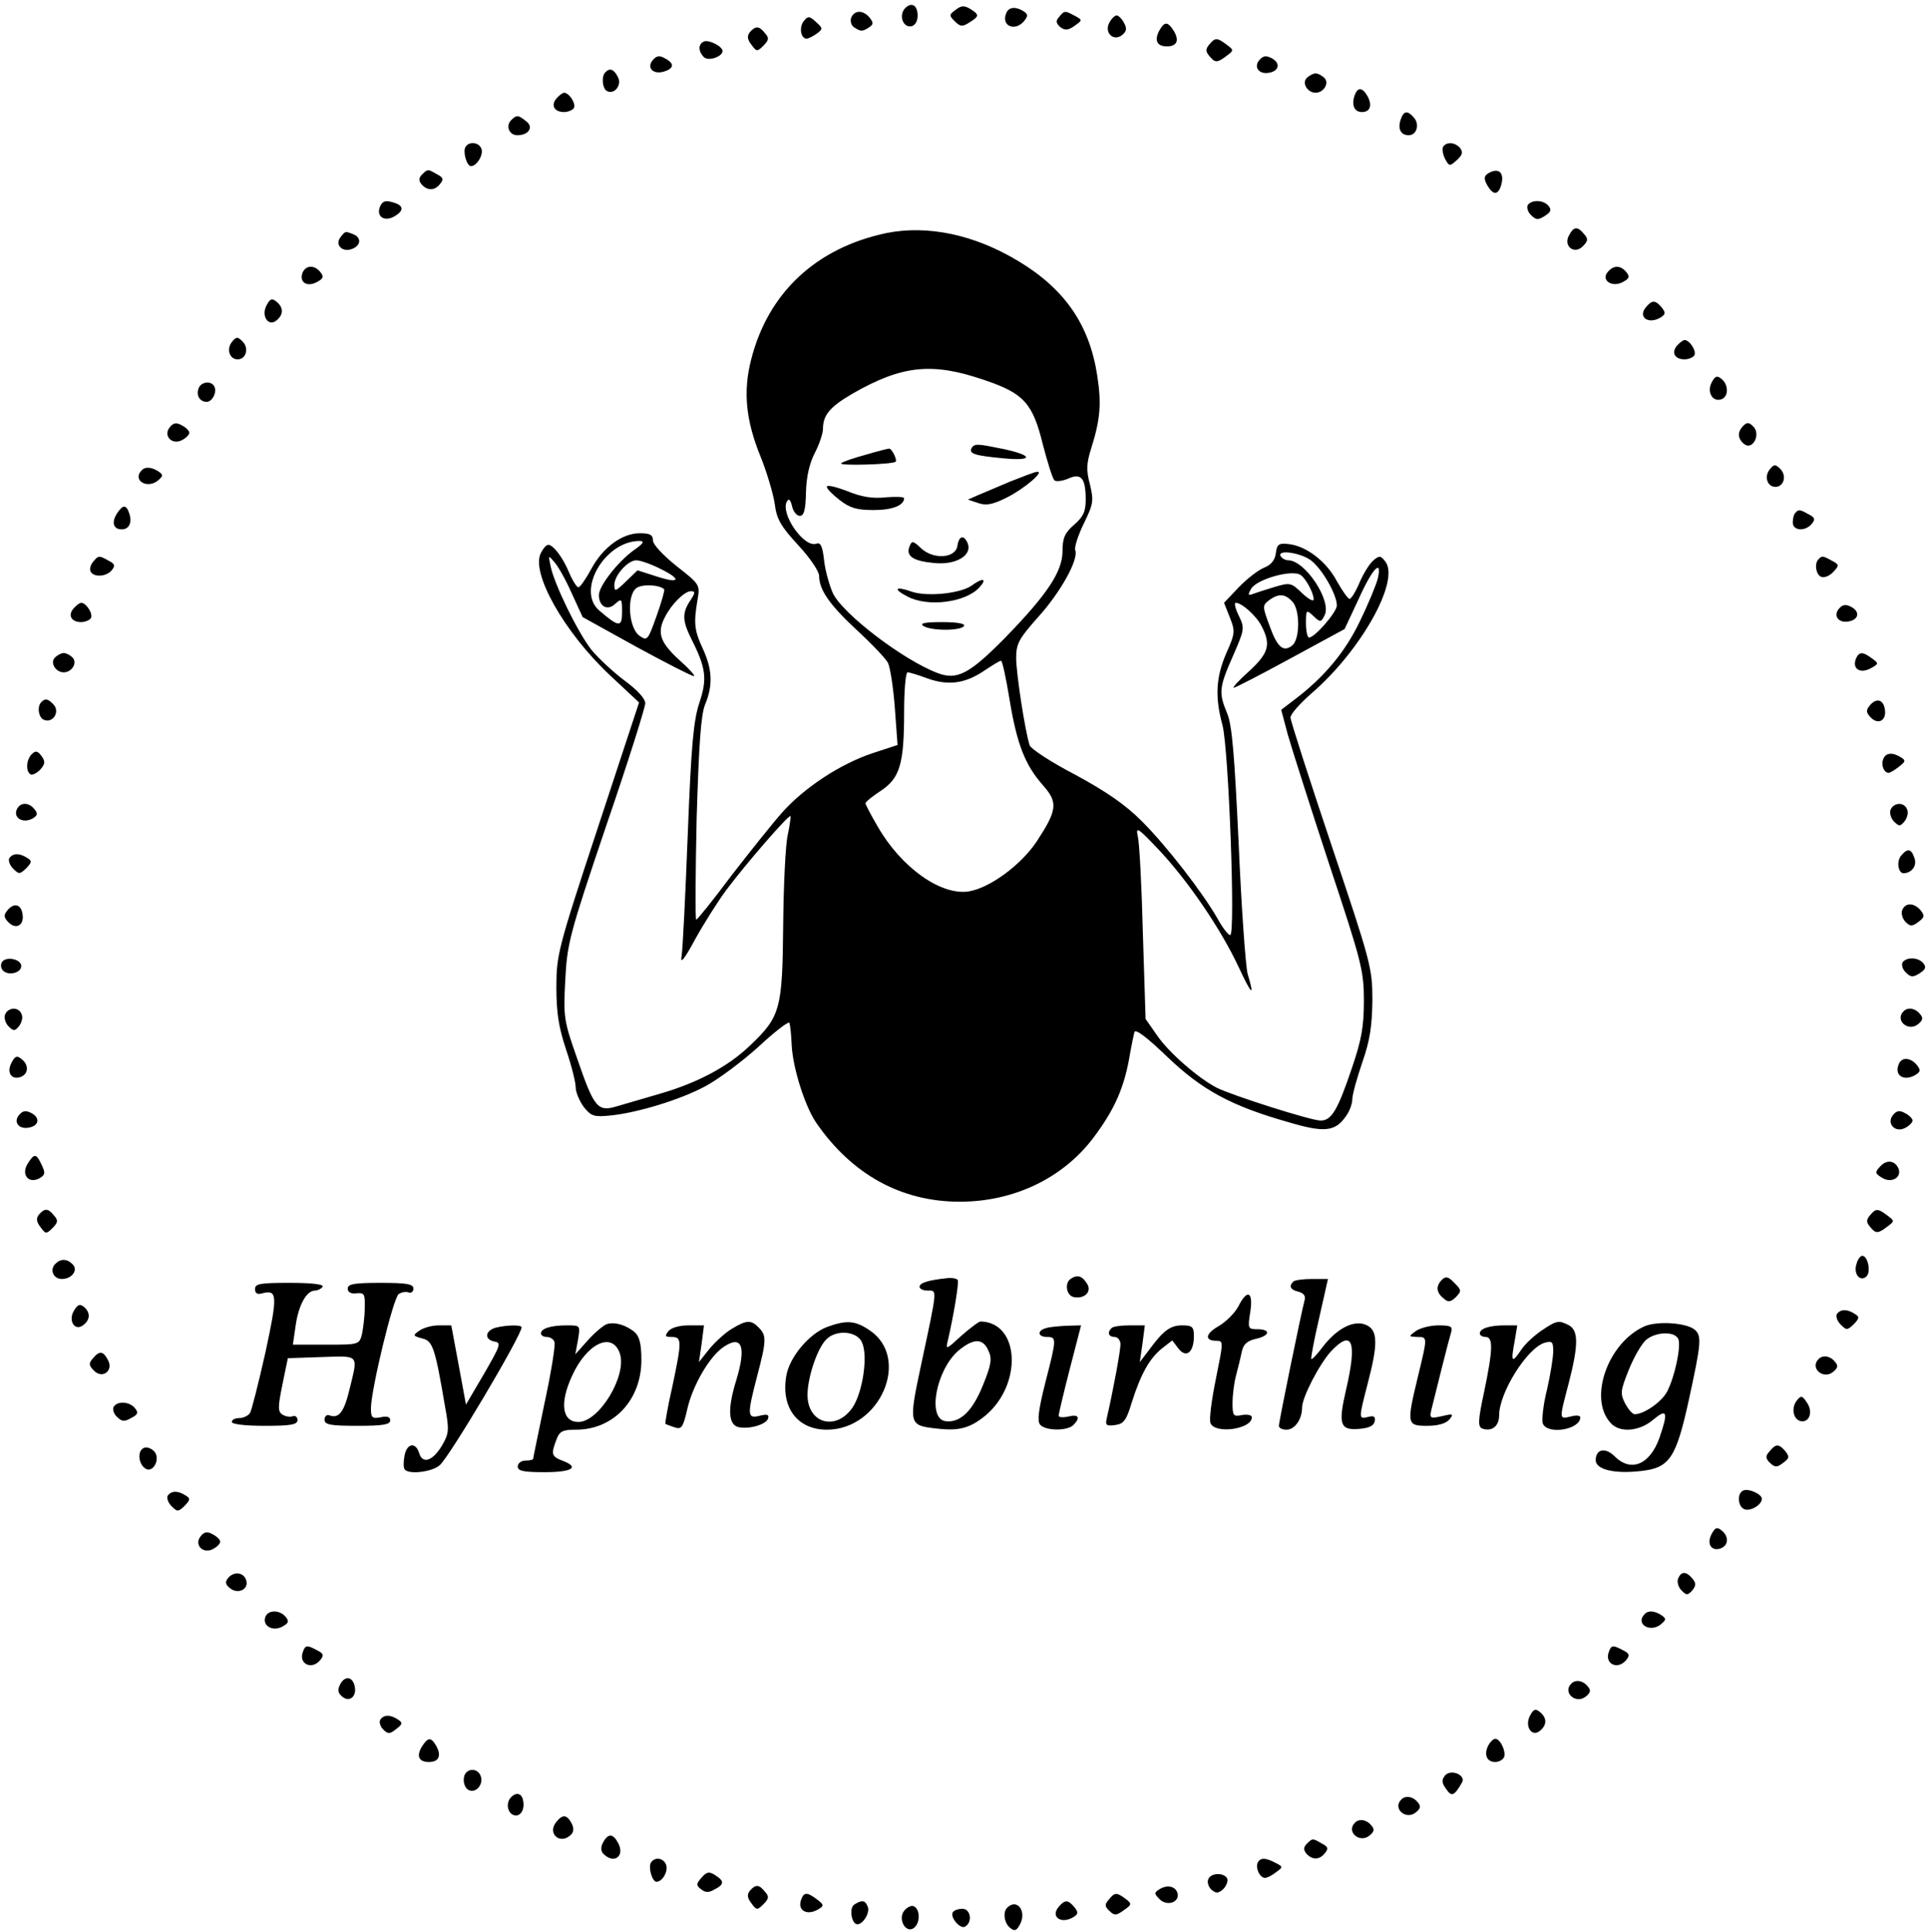 <?xml version="1.0" standalone="no"?>
<!DOCTYPE svg PUBLIC "-//W3C//DTD SVG 20010904//EN"
 "http://www.w3.org/TR/2001/REC-SVG-20010904/DTD/svg10.dtd">
<svg version="1.0" xmlns="http://www.w3.org/2000/svg"
 width="499pt" height="500pt" viewBox="0 0 499 500"
 preserveAspectRatio="xMidYMid meet">
<g transform="translate(0,500) scale(0.1,-0.1)"
fill="#000000" stroke="none">
<path d="M2341 4977 c-15 -19 -3 -49 18 -45 9 2 16 13 16 27 0 29 -17 37 -34
18z"/>
<path d="M2474 4975 c-18 -13 -18 -15 -3 -30 14 -14 20 -15 38 -3 26 16 26 20
2 35 -15 9 -23 9 -37 -2z"/>
<path d="M2604 4965 c-13 -32 23 -48 47 -19 10 13 10 17 -2 25 -21 13 -39 11
-45 -6z"/>
<path d="M2203 4954 c-3 -9 0 -20 8 -25 17 -11 21 -11 38 0 12 8 12 12 2 25
-17 21 -40 20 -48 0z"/>
<path d="M2741 4956 c-9 -10 -8 -16 3 -26 12 -9 20 -9 37 3 21 15 21 15 1 26
-26 14 -27 14 -41 -3z"/>
<path d="M2080 4945 c-12 -15 -8 -45 8 -45 4 0 16 6 26 13 16 12 16 14 -2 30
-17 16 -21 16 -32 2z"/>
<path d="M2871 4941 c-14 -26 12 -50 34 -31 11 9 12 17 4 31 -5 10 -14 19 -19
19 -5 0 -14 -9 -19 -19z"/>
<path d="M3000 4920 c-13 -25 -5 -40 20 -40 26 0 33 15 18 40 -16 25 -24 25
-38 0z"/>
<path d="M1941 4917 c-8 -10 -7 -19 4 -33 13 -18 15 -18 31 -2 14 14 15 20 4
32 -15 19 -24 20 -39 3z"/>
<path d="M1823 4893 c-16 -6 -17 -25 -1 -41 11 -11 48 1 48 16 0 12 -34 29
-47 25z"/>
<path d="M3130 4885 c-10 -12 -10 -18 0 -30 15 -18 20 -18 44 0 20 15 20 15 0
30 -24 18 -29 18 -44 0z"/>
<path d="M1689 4844 c-16 -20 2 -38 30 -29 26 8 27 21 2 34 -14 8 -22 7 -32
-5z"/>
<path d="M3259 4844 c-15 -18 0 -38 27 -32 25 5 28 25 6 37 -15 8 -23 7 -33
-5z"/>
<path d="M1567 4813 c-11 -10 -8 -41 3 -48 19 -12 41 15 29 36 -10 20 -21 24
-32 12z"/>
<path d="M3382 4798 c-13 -13 2 -38 23 -38 21 0 36 25 23 38 -7 7 -17 12 -23
12 -6 0 -16 -5 -23 -12z"/>
<path d="M3505 4750 c-7 -23 1 -40 20 -40 21 0 27 17 15 40 -14 25 -27 26 -35
0z"/>
<path d="M1440 4745 c-15 -18 -5 -35 20 -35 10 0 22 5 25 10 7 11 -12 40 -25
40 -4 0 -13 -7 -20 -15z"/>
<path d="M3625 4690 c-8 -24 1 -40 21 -40 20 0 29 27 14 45 -17 20 -27 19 -35
-5z"/>
<path d="M1323 4689 c-15 -15 -5 -39 16 -39 29 0 43 21 23 36 -21 17 -25 17
-39 3z"/>
<path d="M1205 4620 c-8 -12 3 -50 14 -50 15 0 33 30 27 45 -6 17 -32 20 -41
5z"/>
<path d="M3735 4620 c-3 -5 -1 -19 5 -31 11 -20 12 -20 31 -3 14 13 16 20 8
31 -13 15 -35 17 -44 3z"/>
<path d="M1092 4548 c-8 -8 -9 -15 -1 -25 15 -17 34 -17 48 1 10 12 8 17 -8
25 -24 14 -24 14 -39 -1z"/>
<path d="M3851 4551 c-10 -7 -11 -13 -2 -30 15 -26 28 -27 36 -1 10 33 -6 48
-34 31z"/>
<path d="M983 4464 c-9 -24 11 -38 36 -25 25 14 27 27 5 35 -25 9 -34 7 -41
-10z"/>
<path d="M3954 4469 c-3 -6 0 -18 9 -26 12 -12 18 -13 35 -2 16 10 18 16 10
26 -13 16 -44 17 -54 2z"/>
<path d="M2295 4397 c-182 -38 -307 -154 -351 -328 -21 -82 -14 -157 25 -252
16 -40 32 -94 36 -120 5 -41 16 -59 61 -108 30 -32 54 -68 54 -79 0 -37 28
-76 98 -141 38 -35 74 -73 80 -84 6 -12 14 -64 18 -117 l7 -96 -64 -21 c-82
-27 -176 -88 -234 -153 -25 -28 -84 -102 -132 -164 -47 -63 -88 -114 -91 -114
-3 0 -2 117 1 261 6 195 11 269 22 296 20 48 19 89 -5 142 -23 49 -25 67 -15
127 7 41 7 41 -54 89 -35 28 -61 56 -61 66 0 15 -8 19 -34 19 -46 0 -96 -37
-126 -93 -14 -26 -29 -47 -33 -47 -4 0 -15 17 -24 38 -16 39 -41 72 -54 72 -5
0 -13 -9 -19 -21 -27 -50 59 -204 178 -316 l76 -71 -107 -325 c-103 -312 -107
-329 -107 -412 0 -66 6 -104 25 -161 14 -41 25 -85 25 -98 0 -13 10 -36 21
-51 19 -24 27 -26 68 -22 71 7 182 41 247 76 32 17 94 63 136 101 42 39 78 67
81 63 2 -5 5 -30 6 -58 3 -59 34 -157 63 -200 92 -134 220 -205 372 -205 139
0 265 60 344 163 57 75 83 134 97 222 4 22 9 46 11 54 3 9 33 -14 85 -64 90
-86 165 -127 313 -169 94 -28 122 -25 150 16 9 12 16 32 16 43 0 12 12 55 26
96 20 57 25 94 26 160 0 84 -4 98 -106 402 -58 173 -106 322 -106 330 0 9 25
37 56 64 125 108 227 288 190 339 -12 16 -16 17 -31 4 -10 -8 -26 -34 -36 -57
-10 -24 -22 -43 -26 -43 -4 0 -19 21 -33 46 -27 51 -79 91 -125 96 -26 3 -30
-1 -33 -24 -2 -17 -12 -30 -30 -37 -15 -6 -45 -29 -66 -51 l-38 -40 15 -38
c14 -35 14 -41 -9 -92 -27 -63 -30 -113 -10 -187 16 -61 34 -543 20 -543 -5 0
-20 19 -33 43 -39 68 -131 187 -196 252 -43 43 -91 76 -172 120 -62 32 -115
67 -118 76 -12 36 -35 187 -35 226 0 37 7 50 56 105 59 65 106 150 97 174 -3
7 7 38 22 69 25 51 26 59 16 101 -10 37 -9 55 3 93 24 76 27 116 16 188 -20
132 -84 225 -204 297 -114 69 -235 94 -341 73z m254 -381 c101 -34 124 -60
150 -166 12 -46 25 -88 30 -93 4 -4 20 -2 35 4 34 16 46 2 46 -54 0 -31 -6
-44 -30 -65 -24 -21 -30 -34 -30 -68 0 -53 -39 -112 -150 -226 -91 -92 -123
-109 -173 -90 -90 34 -245 153 -271 206 -9 20 -20 58 -23 85 -4 37 -9 48 -20
44 -32 -12 -95 79 -76 110 5 8 9 3 13 -13 3 -14 12 -25 20 -25 11 0 15 15 16
61 1 40 9 75 23 102 12 23 21 51 21 62 0 36 18 57 76 91 129 74 207 82 343 35z
m-910 -441 c-41 -30 -89 -92 -89 -115 0 -29 22 -42 42 -23 17 15 18 14 18 -21
0 -40 -8 -40 -59 4 -60 51 14 179 103 180 16 0 12 -6 -15 -25z m1755 -26 c29
-23 66 -88 66 -116 0 -17 -57 -83 -72 -83 -4 0 -8 16 -8 37 0 35 1 36 19 19
18 -17 20 -17 29 1 20 37 -50 143 -94 143 -7 0 -16 5 -19 10 -12 19 52 10 79
-11z m-1914 -85 l28 -61 139 -77 c77 -42 144 -76 149 -76 5 0 -13 20 -39 43
-49 45 -57 70 -36 110 17 34 51 67 67 67 12 0 12 -4 -2 -25 -21 -32 -20 -52 4
-100 37 -73 41 -102 20 -164 -15 -46 -21 -108 -30 -341 -6 -157 -13 -298 -16
-315 -4 -21 7 -8 34 42 22 40 59 99 82 130 51 68 161 195 166 191 1 -2 -2 -24
-7 -48 -6 -25 -11 -130 -12 -235 -2 -217 -7 -236 -86 -311 -56 -54 -135 -96
-231 -124 -41 -12 -92 -27 -113 -33 -50 -15 -59 -5 -103 123 -35 99 -36 108
-31 204 5 95 11 118 106 399 56 163 101 306 101 317 0 12 -20 34 -54 59 -29
22 -67 57 -85 79 -35 44 -97 171 -106 217 -6 29 -6 29 10 10 10 -11 30 -47 45
-81z m227 65 c58 -28 54 -41 -7 -21 l-50 16 -30 -29 c-27 -26 -30 -27 -30 -9
0 25 35 64 57 64 9 0 36 -9 60 -21z m1859 -26 c-4 -16 -24 -65 -46 -110 -38
-80 -93 -146 -170 -204 l-34 -26 17 -64 c10 -35 58 -186 107 -335 84 -253 90
-276 90 -354 0 -66 -6 -101 -31 -174 -37 -110 -53 -136 -81 -136 -25 0 -229
65 -269 85 -48 25 -124 91 -154 135 l-30 43 -7 221 c-3 122 -9 235 -13 251 -6
27 -1 24 55 -35 75 -80 159 -203 205 -301 35 -75 43 -82 24 -19 -5 19 -16 170
-23 335 -11 231 -17 309 -30 339 -22 53 -21 67 15 148 30 69 31 72 15 105 -9
18 -12 33 -8 33 16 0 53 -33 67 -60 25 -48 19 -70 -32 -117 -26 -23 -44 -43
-40 -43 4 0 70 34 147 76 l140 76 37 79 c35 78 61 105 49 52z m-200 9 c14 -9
34 -47 34 -63 0 -7 -13 0 -30 16 -28 27 -31 28 -71 16 -23 -7 -48 -15 -56 -18
-13 -5 -14 -3 -5 13 14 25 106 51 128 36z m-1647 -37 c2 -2 -7 -34 -20 -70
-22 -62 -24 -64 -43 -51 -29 19 -35 104 -9 124 15 11 59 9 72 -3z m1625 -31
c21 -20 21 -97 1 -114 -23 -19 -39 -6 -59 50 -19 51 -19 53 -1 67 24 17 40 17
59 -3z m-731 -255 c19 -115 40 -169 87 -222 39 -44 36 -64 -17 -145 -41 -61
-121 -120 -176 -129 -72 -11 -175 62 -236 169 -17 29 -31 56 -31 59 0 4 18 18
39 32 50 33 61 69 61 205 0 56 4 102 9 102 5 0 28 -7 52 -16 54 -19 97 -13
146 20 21 14 40 26 44 26 3 0 13 -45 22 -101z"/>
<path d="M2515 3841 c-8 -15 6 -20 81 -27 81 -8 79 8 -4 25 -64 13 -69 13 -77
2z"/>
<path d="M2240 3823 c-30 -8 -59 -18 -63 -22 -7 -7 133 -3 141 4 5 4 -10 35
-17 34 -3 0 -31 -7 -61 -16z"/>
<path d="M2615 3754 c-33 -14 -71 -30 -85 -36 l-25 -11 27 -9 c21 -7 37 -4 75
15 45 23 98 68 77 66 -5 0 -36 -12 -69 -25z"/>
<path d="M2140 3740 c0 -5 15 -20 33 -34 27 -21 45 -26 88 -26 49 0 79 12 79
31 0 3 -21 4 -47 2 -34 -4 -64 1 -100 16 -29 11 -53 17 -53 11z"/>
<path d="M2478 3588 c-4 -33 -62 -37 -94 -7 -21 20 -24 20 -30 5 -10 -25 9
-38 63 -43 56 -6 99 19 88 50 -10 24 -23 21 -27 -5z"/>
<path d="M2514 3484 c-29 -20 -115 -29 -155 -15 -42 15 -49 7 -10 -13 53 -28
151 -15 186 24 21 23 9 26 -21 4z"/>
<path d="M2390 3380 c20 -13 97 -13 105 0 4 6 -17 10 -57 10 -44 0 -59 -3 -48
-10z"/>
<path d="M4061 4391 c-16 -28 14 -51 36 -28 13 13 14 19 3 31 -17 21 -27 20
-39 -3z"/>
<path d="M882 4387 c-16 -19 2 -40 27 -32 25 8 28 30 5 39 -21 8 -20 8 -32 -7z"/>
<path d="M783 4294 c-9 -24 11 -38 37 -24 17 9 19 14 9 26 -15 19 -38 18 -46
-2z"/>
<path d="M4161 4296 c-18 -21 11 -41 39 -26 17 9 19 14 9 26 -15 18 -33 18
-48 0z"/>
<path d="M690 4210 c-15 -28 5 -57 26 -39 18 15 18 33 0 48 -12 10 -17 8 -26
-9z"/>
<path d="M4260 4205 c-22 -26 7 -46 39 -26 12 8 12 12 2 25 -17 20 -25 20 -41
1z"/>
<path d="M601 4116 c-16 -19 -7 -46 14 -46 22 0 30 29 13 46 -13 13 -16 13
-27 0z"/>
<path d="M4340 4105 c-15 -18 -5 -35 20 -35 10 0 22 5 25 10 7 11 -12 40 -25
40 -4 0 -13 -7 -20 -15z"/>
<path d="M4430 4010 c-13 -25 3 -52 26 -43 18 7 18 37 0 52 -12 10 -17 8 -26
-9z"/>
<path d="M514 3995 c-7 -18 3 -35 21 -35 15 0 28 27 19 41 -8 14 -34 11 -40
-6z"/>
<path d="M440 3895 c-19 -22 5 -48 31 -34 10 5 19 14 19 19 0 5 -9 14 -19 19
-14 8 -22 7 -31 -4z"/>
<path d="M4512 3898 c-16 -16 -15 -33 2 -47 22 -18 44 25 24 45 -11 11 -16 12
-26 2z"/>
<path d="M4581 3786 c-16 -19 -7 -46 14 -46 22 0 30 29 13 46 -13 13 -16 13
-27 0z"/>
<path d="M367 3783 c-25 -24 11 -49 40 -28 16 13 16 16 3 25 -17 11 -34 13
-43 3z"/>
<path d="M302 3670 c-14 -23 -8 -40 13 -40 19 0 27 17 20 40 -8 25 -17 25 -33
0z"/>
<path d="M4647 3673 c-4 -3 -7 -15 -7 -25 0 -22 32 -24 49 -4 10 12 8 17 -8
25 -23 13 -26 13 -34 4z"/>
<path d="M240 3545 c-6 -8 -9 -19 -5 -25 9 -15 41 -12 54 4 10 12 8 17 -8 25
-25 14 -26 14 -41 -4z"/>
<path d="M4707 3553 c-12 -11 -7 -41 7 -46 8 -3 22 3 31 13 16 17 15 19 -4 29
-23 13 -26 13 -34 4z"/>
<path d="M190 3425 c-15 -18 -5 -35 20 -35 10 0 22 5 25 10 7 11 -12 40 -25
40 -4 0 -13 -7 -20 -15z"/>
<path d="M4759 3424 c-15 -18 0 -38 27 -32 25 5 28 25 6 37 -15 8 -23 7 -33
-5z"/>
<path d="M142 3298 c-13 -13 2 -38 23 -38 21 0 36 25 23 38 -7 7 -17 12 -23
12 -6 0 -16 -5 -23 -12z"/>
<path d="M4803 3294 c-9 -25 11 -38 38 -24 22 12 22 13 4 26 -24 18 -34 18
-42 -2z"/>
<path d="M107 3183 c-12 -12 -7 -41 7 -46 22 -9 41 19 26 38 -14 16 -23 19
-33 8z"/>
<path d="M4840 3175 c-11 -13 -11 -19 3 -33 20 -19 41 -5 35 24 -4 24 -22 28
-38 9z"/>
<path d="M82 3048 c-14 -14 -16 -44 -3 -52 4 -3 16 3 25 12 13 15 14 21 3 36
-10 13 -15 14 -25 4z"/>
<path d="M4874 3035 c-6 -15 2 -35 14 -35 4 0 16 7 27 16 17 13 18 16 5 24
-22 14 -40 12 -46 -5z"/>
<path d="M43 2904 c-8 -21 16 -35 40 -23 14 8 16 13 6 25 -15 19 -38 18 -46
-2z"/>
<path d="M4893 2904 c-3 -8 1 -22 9 -30 13 -13 16 -13 27 0 7 9 11 23 7 31 -7
20 -35 19 -43 -1z"/>
<path d="M4920 2785 c-12 -15 -7 -45 7 -45 21 1 35 19 28 39 -8 25 -18 27 -35
6z"/>
<path d="M24 2779 c-3 -6 1 -18 10 -27 15 -15 17 -15 34 1 15 16 15 19 2 27
-20 13 -37 12 -46 -1z"/>
<path d="M20 2645 c-11 -13 -11 -19 3 -33 20 -19 41 -5 35 24 -4 24 -22 28
-38 9z"/>
<path d="M4923 2644 c-3 -8 1 -22 9 -30 12 -12 17 -12 33 0 16 12 17 16 6 30
-17 20 -40 21 -48 0z"/>
<path d="M5 2510 c-4 -7 -3 -16 3 -22 14 -14 47 -6 47 12 0 18 -40 26 -50 10z"/>
<path d="M4924 2509 c-3 -6 0 -18 9 -26 12 -12 18 -13 35 -2 16 10 18 16 10
26 -13 16 -44 17 -54 2z"/>
<path d="M13 2374 c-3 -8 1 -22 9 -30 13 -13 16 -13 27 0 7 9 11 23 7 31 -7
20 -35 19 -43 -1z"/>
<path d="M4927 2383 c-24 -23 12 -55 38 -33 12 10 13 16 4 26 -12 15 -31 18
-42 7z"/>
<path d="M30 2250 c-14 -26 0 -46 24 -37 20 8 21 31 2 46 -12 10 -17 8 -26 -9z"/>
<path d="M4914 2245 c-12 -29 15 -45 45 -26 12 8 12 12 2 25 -17 20 -40 21
-47 1z"/>
<path d="M49 2114 c-15 -18 0 -38 27 -32 25 5 28 25 6 37 -15 8 -23 7 -33 -5z"/>
<path d="M4900 2115 c-19 -22 5 -48 31 -34 10 5 19 14 19 19 0 5 -9 14 -19 19
-14 8 -22 7 -31 -4z"/>
<path d="M72 1989 c-18 -28 1 -53 29 -39 16 9 17 14 7 35 -14 30 -19 31 -36 4z"/>
<path d="M4866 1981 c-14 -15 -13 -18 5 -29 24 -15 51 0 43 23 -9 22 -31 25
-48 6z"/>
<path d="M101 1857 c-8 -10 -7 -19 4 -33 13 -18 15 -18 31 -2 14 14 15 20 4
32 -15 19 -24 20 -39 3z"/>
<path d="M4840 1855 c-10 -12 -10 -18 0 -30 15 -18 20 -18 44 0 20 15 20 15 0
30 -24 18 -29 18 -44 0z"/>
<path d="M4805 1729 c-9 -26 10 -48 26 -32 12 12 3 53 -11 53 -5 0 -12 -9 -15
-21z"/>
<path d="M143 1729 c-15 -15 -5 -39 17 -39 26 0 43 23 28 38 -15 15 -31 15
-45 1z"/>
<path d="M2450 1692 c-47 -5 -70 -12 -70 -22 0 -6 10 -10 21 -10 25 0 26 9
-17 -192 -33 -155 -32 -157 40 -165 58 -7 87 1 127 34 96 81 88 241 -13 243
-5 0 -27 -17 -50 -37 -39 -36 -41 -37 -35 -13 15 64 29 149 26 157 -2 4 -15 7
-29 5z m108 -187 c10 -21 8 -36 -14 -90 -27 -67 -59 -98 -97 -93 -48 7 -24
133 34 183 39 32 63 32 77 0z"/>
<path d="M2772 1691 c-18 -11 -12 -45 8 -48 27 -5 46 14 34 34 -13 21 -25 25
-42 14z"/>
<path d="M3732 1688 c-16 -16 -15 -33 4 -48 12 -11 18 -10 32 3 15 16 15 18
-4 37 -15 16 -22 18 -32 8z"/>
<path d="M3347 1683 c-12 -12 -7 -21 14 -26 14 -4 19 -11 15 -24 -7 -25 -66
-312 -66 -323 0 -6 9 -10 20 -10 21 0 40 27 40 57 0 27 45 113 75 146 55 58
68 26 39 -99 -21 -90 -16 -106 33 -102 26 2 39 8 41 20 2 12 -2 15 -17 11 -25
-6 -25 -6 -1 87 27 103 26 138 -4 151 -31 14 -75 -8 -112 -56 -15 -20 -28 -34
-30 -32 -2 1 7 49 20 105 l23 102 -42 0 c-23 0 -45 -3 -48 -7z"/>
<path d="M660 1664 c0 -11 6 -15 19 -11 39 10 40 -5 8 -153 -18 -80 -36 -151
-40 -157 -5 -7 -17 -13 -28 -13 -10 0 -19 -4 -19 -10 0 -6 35 -10 85 -10 68 0
85 3 85 15 0 8 -6 12 -12 10 -7 -3 -19 -1 -27 4 -12 8 -12 19 0 78 l14 68 88
3 c98 3 94 8 72 -82 -14 -60 -28 -78 -52 -69 -7 3 -13 -2 -13 -11 0 -13 14
-16 85 -16 65 0 85 3 85 14 0 9 -8 12 -25 8 -22 -4 -25 -1 -25 24 1 50 58 287
72 295 7 5 19 7 26 4 6 -2 12 2 12 10 0 12 -17 15 -85 15 -69 0 -85 -3 -85
-15 0 -9 8 -14 23 -12 20 2 22 -2 21 -38 0 -22 -4 -52 -7 -67 -7 -28 -8 -28
-93 -28 l-86 0 7 48 c7 53 28 92 50 92 7 0 17 5 20 10 4 6 -27 10 -84 10 -77
0 -91 -2 -91 -16z"/>
<path d="M3205 1619 c-9 -17 -32 -40 -51 -51 -35 -20 -37 -38 -5 -38 18 0 17
-4 -2 -98 -11 -54 -18 -106 -14 -115 11 -29 107 -16 107 15 0 6 -11 8 -25 6
-23 -5 -25 -2 -25 31 0 20 4 52 9 71 5 19 12 47 15 62 4 19 14 28 36 33 37 8
40 25 4 25 -24 0 -25 2 -18 45 8 53 -8 60 -31 14z"/>
<path d="M192 1609 c-17 -27 2 -56 24 -38 18 14 18 33 1 47 -10 8 -16 6 -25
-9z"/>
<path d="M4754 1599 c-3 -6 1 -18 10 -27 15 -15 17 -15 34 1 15 16 15 19 2 27
-20 13 -37 12 -46 -1z"/>
<path d="M1570 1573 c-8 -3 -30 -21 -48 -41 l-33 -37 7 38 c6 37 6 37 -29 37
-41 0 -67 -8 -67 -21 0 -5 7 -9 15 -9 9 0 18 -6 20 -13 3 -7 -8 -76 -25 -155
-16 -78 -30 -144 -30 -147 0 -3 -9 -5 -20 -5 -11 0 -20 -7 -20 -15 0 -12 14
-15 70 -15 72 0 91 13 45 30 -28 11 -29 17 -15 54 8 22 16 26 51 26 97 0 169
77 169 180 0 42 -5 61 -17 72 -22 19 -53 28 -73 21z m34 -75 c20 -57 -53 -178
-107 -178 -42 0 -49 48 -17 118 38 85 104 117 124 60z"/>
<path d="M1894 1561 c-17 -10 -43 -34 -58 -52 l-27 -34 7 48 6 47 -40 0 c-23
0 -45 -6 -52 -15 -10 -13 -9 -15 9 -15 26 0 26 -11 1 -129 -12 -52 -19 -95
-18 -96 2 -1 12 -5 24 -9 18 -6 22 0 33 48 14 61 58 137 95 161 47 31 58 -1
31 -89 -22 -71 -20 -112 5 -119 27 -7 73 6 78 22 3 10 -2 12 -22 7 -32 -8 -33
1 -6 104 24 91 24 104 4 124 -20 21 -32 20 -70 -3z"/>
<path d="M2141 1566 c-46 -17 -98 -78 -106 -127 -14 -82 29 -139 105 -139 138
0 218 185 111 257 -38 26 -60 27 -110 9z m90 -40 c16 -35 2 -128 -24 -168 -43
-63 -117 -42 -117 32 0 44 24 117 47 142 25 28 81 24 94 -6z"/>
<path d="M3989 1556 c-20 -14 -44 -36 -53 -51 -23 -34 -26 -30 -16 23 l7 42
-33 0 c-38 0 -64 -8 -64 -21 0 -5 7 -9 15 -9 20 0 19 -33 -4 -143 -16 -74 -16
-89 -5 -94 25 -9 44 6 44 34 0 59 73 175 118 188 19 5 22 3 22 -22 0 -15 -7
-60 -16 -99 -10 -39 -14 -79 -11 -88 12 -30 97 -16 97 16 0 5 -11 6 -25 2 -30
-7 -30 -9 -5 86 25 97 26 136 1 150 -27 14 -32 13 -72 -14z"/>
<path d="M4255 1567 c-94 -43 -144 -186 -87 -249 23 -27 75 -23 111 8 36 30
39 20 16 -47 -25 -70 -74 -90 -116 -48 -24 24 -49 19 -49 -10 0 -24 48 -36
117 -28 74 8 91 33 124 184 32 147 34 166 15 182 -22 18 -98 23 -131 8z m89
-33 c7 -19 -9 -96 -29 -135 -14 -27 -60 -59 -84 -59 -6 0 -17 13 -25 28 -13
26 -12 33 10 88 13 32 33 67 45 77 26 21 75 22 83 1z"/>
<path d="M1085 1556 c-17 -12 -17 -13 8 -20 27 -6 33 -24 59 -177 11 -60 10
-69 -8 -100 -24 -40 -50 -49 -59 -20 -9 30 -32 26 -38 -6 -3 -16 -3 -31 0 -35
8 -15 71 -8 91 10 25 21 212 336 212 357 0 7 -39 6 -67 -1 -28 -8 -30 -31 -3
-36 18 -3 15 -10 -27 -83 l-47 -80 -19 103 -19 102 -32 0 c-18 0 -40 -6 -51
-14z"/>
<path d="M2708 1563 c-24 -6 -23 -23 2 -23 25 0 25 -4 -5 -120 -17 -68 -21
-98 -13 -107 13 -16 70 -17 86 -1 19 19 14 29 -13 22 -14 -3 -25 -2 -25 2 0 5
13 60 29 122 l29 112 -37 -1 c-20 -1 -44 -3 -53 -6z"/>
<path d="M2877 1563 c-12 -11 -8 -23 8 -23 8 0 15 -9 15 -19 0 -17 -19 -120
-35 -189 -5 -21 -2 -23 21 -20 22 3 29 11 43 58 24 75 46 114 78 140 l27 21
16 -21 c20 -26 40 -10 40 32 0 24 -4 28 -30 28 -31 0 -49 -13 -87 -65 l-23
-30 7 48 6 47 -40 0 c-22 0 -43 -3 -46 -7z"/>
<path d="M3664 1555 c-19 -14 -18 -14 4 -15 27 0 27 1 2 -102 -30 -124 -29
-128 24 -128 28 0 48 6 57 16 12 15 10 16 -19 9 -32 -7 -33 -6 -26 22 9 37 43
173 50 196 4 14 -1 17 -33 17 -22 0 -48 -7 -59 -15z"/>
<path d="M240 1484 c-11 -12 -10 -18 3 -31 22 -23 52 0 36 28 -12 23 -22 24
-39 3z"/>
<path d="M4707 1483 c-24 -23 12 -55 38 -33 12 10 13 16 4 26 -12 15 -31 18
-42 7z"/>
<path d="M4651 1376 c-16 -19 -10 -50 10 -54 23 -4 32 26 15 49 -11 17 -15 18
-25 5z"/>
<path d="M294 1359 c-3 -6 0 -18 9 -26 12 -12 19 -13 36 -3 18 9 20 14 10 26
-14 17 -45 19 -55 3z"/>
<path d="M373 1253 c-17 -6 -16 -38 1 -52 21 -18 44 25 24 44 -7 7 -19 11 -25
8z"/>
<path d="M4580 1244 c-11 -12 -11 -18 1 -30 13 -12 18 -12 34 0 16 12 17 16 6
30 -17 20 -25 20 -41 0z"/>
<path d="M4513 1143 c-18 -6 -16 -42 2 -49 16 -6 45 12 45 27 0 12 -33 27 -47
22z"/>
<path d="M434 1129 c-3 -6 1 -18 10 -27 15 -15 17 -15 34 1 15 16 15 19 2 27
-20 13 -37 12 -46 -1z"/>
<path d="M4430 1030 c-14 -26 0 -46 24 -37 20 8 21 31 2 46 -12 10 -17 8 -26
-9z"/>
<path d="M520 1025 c-19 -22 5 -48 31 -34 10 5 19 14 19 19 0 5 -9 14 -19 19
-14 8 -22 7 -31 -4z"/>
<path d="M591 917 c-9 -11 -8 -17 4 -27 19 -16 47 -5 43 17 -4 23 -31 28 -47
10z"/>
<path d="M4343 914 c-3 -8 1 -22 9 -30 13 -13 16 -13 28 0 10 13 10 19 0 31
-16 19 -29 19 -37 -1z"/>
<path d="M687 816 c-9 -23 18 -39 43 -26 17 9 19 14 9 26 -15 18 -45 18 -52 0z"/>
<path d="M4257 823 c-25 -24 11 -49 40 -28 16 13 16 16 3 25 -17 11 -34 13
-43 3z"/>
<path d="M784 725 c-12 -31 23 -48 45 -21 10 12 8 17 -8 25 -26 14 -31 14 -37
-4z"/>
<path d="M4164 725 c-12 -31 23 -48 45 -21 10 12 8 17 -8 25 -26 14 -31 14
-37 -4z"/>
<path d="M881 642 c-8 -15 -7 -23 5 -33 18 -15 38 0 32 27 -5 25 -25 28 -37 6z"/>
<path d="M4067 643 c-24 -23 12 -55 38 -33 12 10 13 16 4 26 -12 15 -31 18
-42 7z"/>
<path d="M3960 560 c-15 -28 5 -57 26 -39 18 15 18 33 0 48 -12 10 -17 8 -26
-9z"/>
<path d="M984 549 c-3 -6 0 -17 8 -25 12 -12 17 -12 33 1 17 13 18 16 5 25
-20 13 -37 13 -46 -1z"/>
<path d="M1092 480 c-15 -25 -8 -40 18 -40 25 0 33 15 20 40 -14 25 -22 25
-38 0z"/>
<path d="M3852 483 c-12 -24 -4 -43 18 -43 10 0 20 6 23 13 5 15 -10 47 -23
47 -5 0 -13 -8 -18 -17z"/>
<path d="M1207 413 c-12 -12 -7 -41 7 -46 19 -8 38 16 30 37 -6 16 -25 21 -37
9z"/>
<path d="M3740 405 c-9 -11 -9 -19 3 -35 14 -21 21 -18 41 17 11 19 -29 36
-44 18z"/>
<path d="M1321 347 c-15 -19 -3 -49 18 -45 9 2 16 13 16 27 0 29 -17 37 -34
18z"/>
<path d="M3627 343 c-24 -23 12 -55 38 -33 12 10 13 16 4 26 -12 15 -31 18
-42 7z"/>
<path d="M1440 285 c-25 -30 10 -61 38 -33 7 7 8 17 1 30 -12 22 -23 23 -39 3z"/>
<path d="M3507 283 c-24 -23 12 -55 38 -33 12 10 13 16 4 26 -12 15 -31 18
-42 7z"/>
<path d="M1561 232 c-7 -13 -6 -23 1 -30 27 -27 56 -6 38 28 -13 25 -26 26
-39 2z"/>
<path d="M3382 228 c-8 -8 -9 -15 -1 -25 15 -17 34 -17 48 1 10 12 8 17 -8 25
-24 14 -24 14 -39 -1z"/>
<path d="M1685 180 c-8 -12 3 -50 14 -50 16 0 31 28 25 44 -7 18 -29 21 -39 6z"/>
<path d="M3256 181 c-8 -13 4 -41 18 -41 6 0 19 7 29 15 18 13 18 14 -2 24
-24 13 -38 14 -45 2z"/>
<path d="M1816 141 c-14 -16 -15 -20 -2 -30 11 -9 20 -10 35 -1 26 13 26 22 2
37 -15 10 -22 9 -35 -6z"/>
<path d="M3127 136 c-3 -8 1 -20 9 -27 12 -10 18 -9 31 3 8 9 12 21 9 27 -10
16 -43 14 -49 -3z"/>
<path d="M1941 107 c-8 -10 -7 -19 4 -33 13 -18 15 -18 31 -2 14 14 15 20 4
32 -15 19 -24 20 -39 3z"/>
<path d="M3000 110 c-13 -8 -13 -11 1 -25 19 -19 51 -9 47 14 -4 19 -27 25
-48 11z"/>
<path d="M2074 85 c-12 -29 15 -45 46 -25 13 8 12 11 -5 24 -25 19 -34 20 -41
1z"/>
<path d="M2870 84 c-11 -12 -11 -18 1 -29 13 -13 18 -13 37 1 22 15 22 17 5
30 -23 17 -28 17 -43 -2z"/>
<path d="M2211 71 c-14 -9 -7 -51 8 -51 15 0 33 30 27 45 -6 17 -15 19 -35 6z"/>
<path d="M2740 65 c-22 -26 7 -46 39 -26 12 8 12 12 2 25 -17 20 -25 20 -41 1z"/>
<path d="M2341 56 c-19 -22 4 -62 25 -45 17 14 15 50 -2 56 -6 2 -16 -3 -23
-11z"/>
<path d="M2607 63 c-12 -11 -8 -40 7 -52 12 -10 17 -8 26 9 18 34 -8 68 -33
43z"/>
<path d="M2466 51 c-8 -13 20 -45 32 -37 20 12 14 46 -7 46 -11 0 -22 -4 -25
-9z"/>
</g>
</svg>
